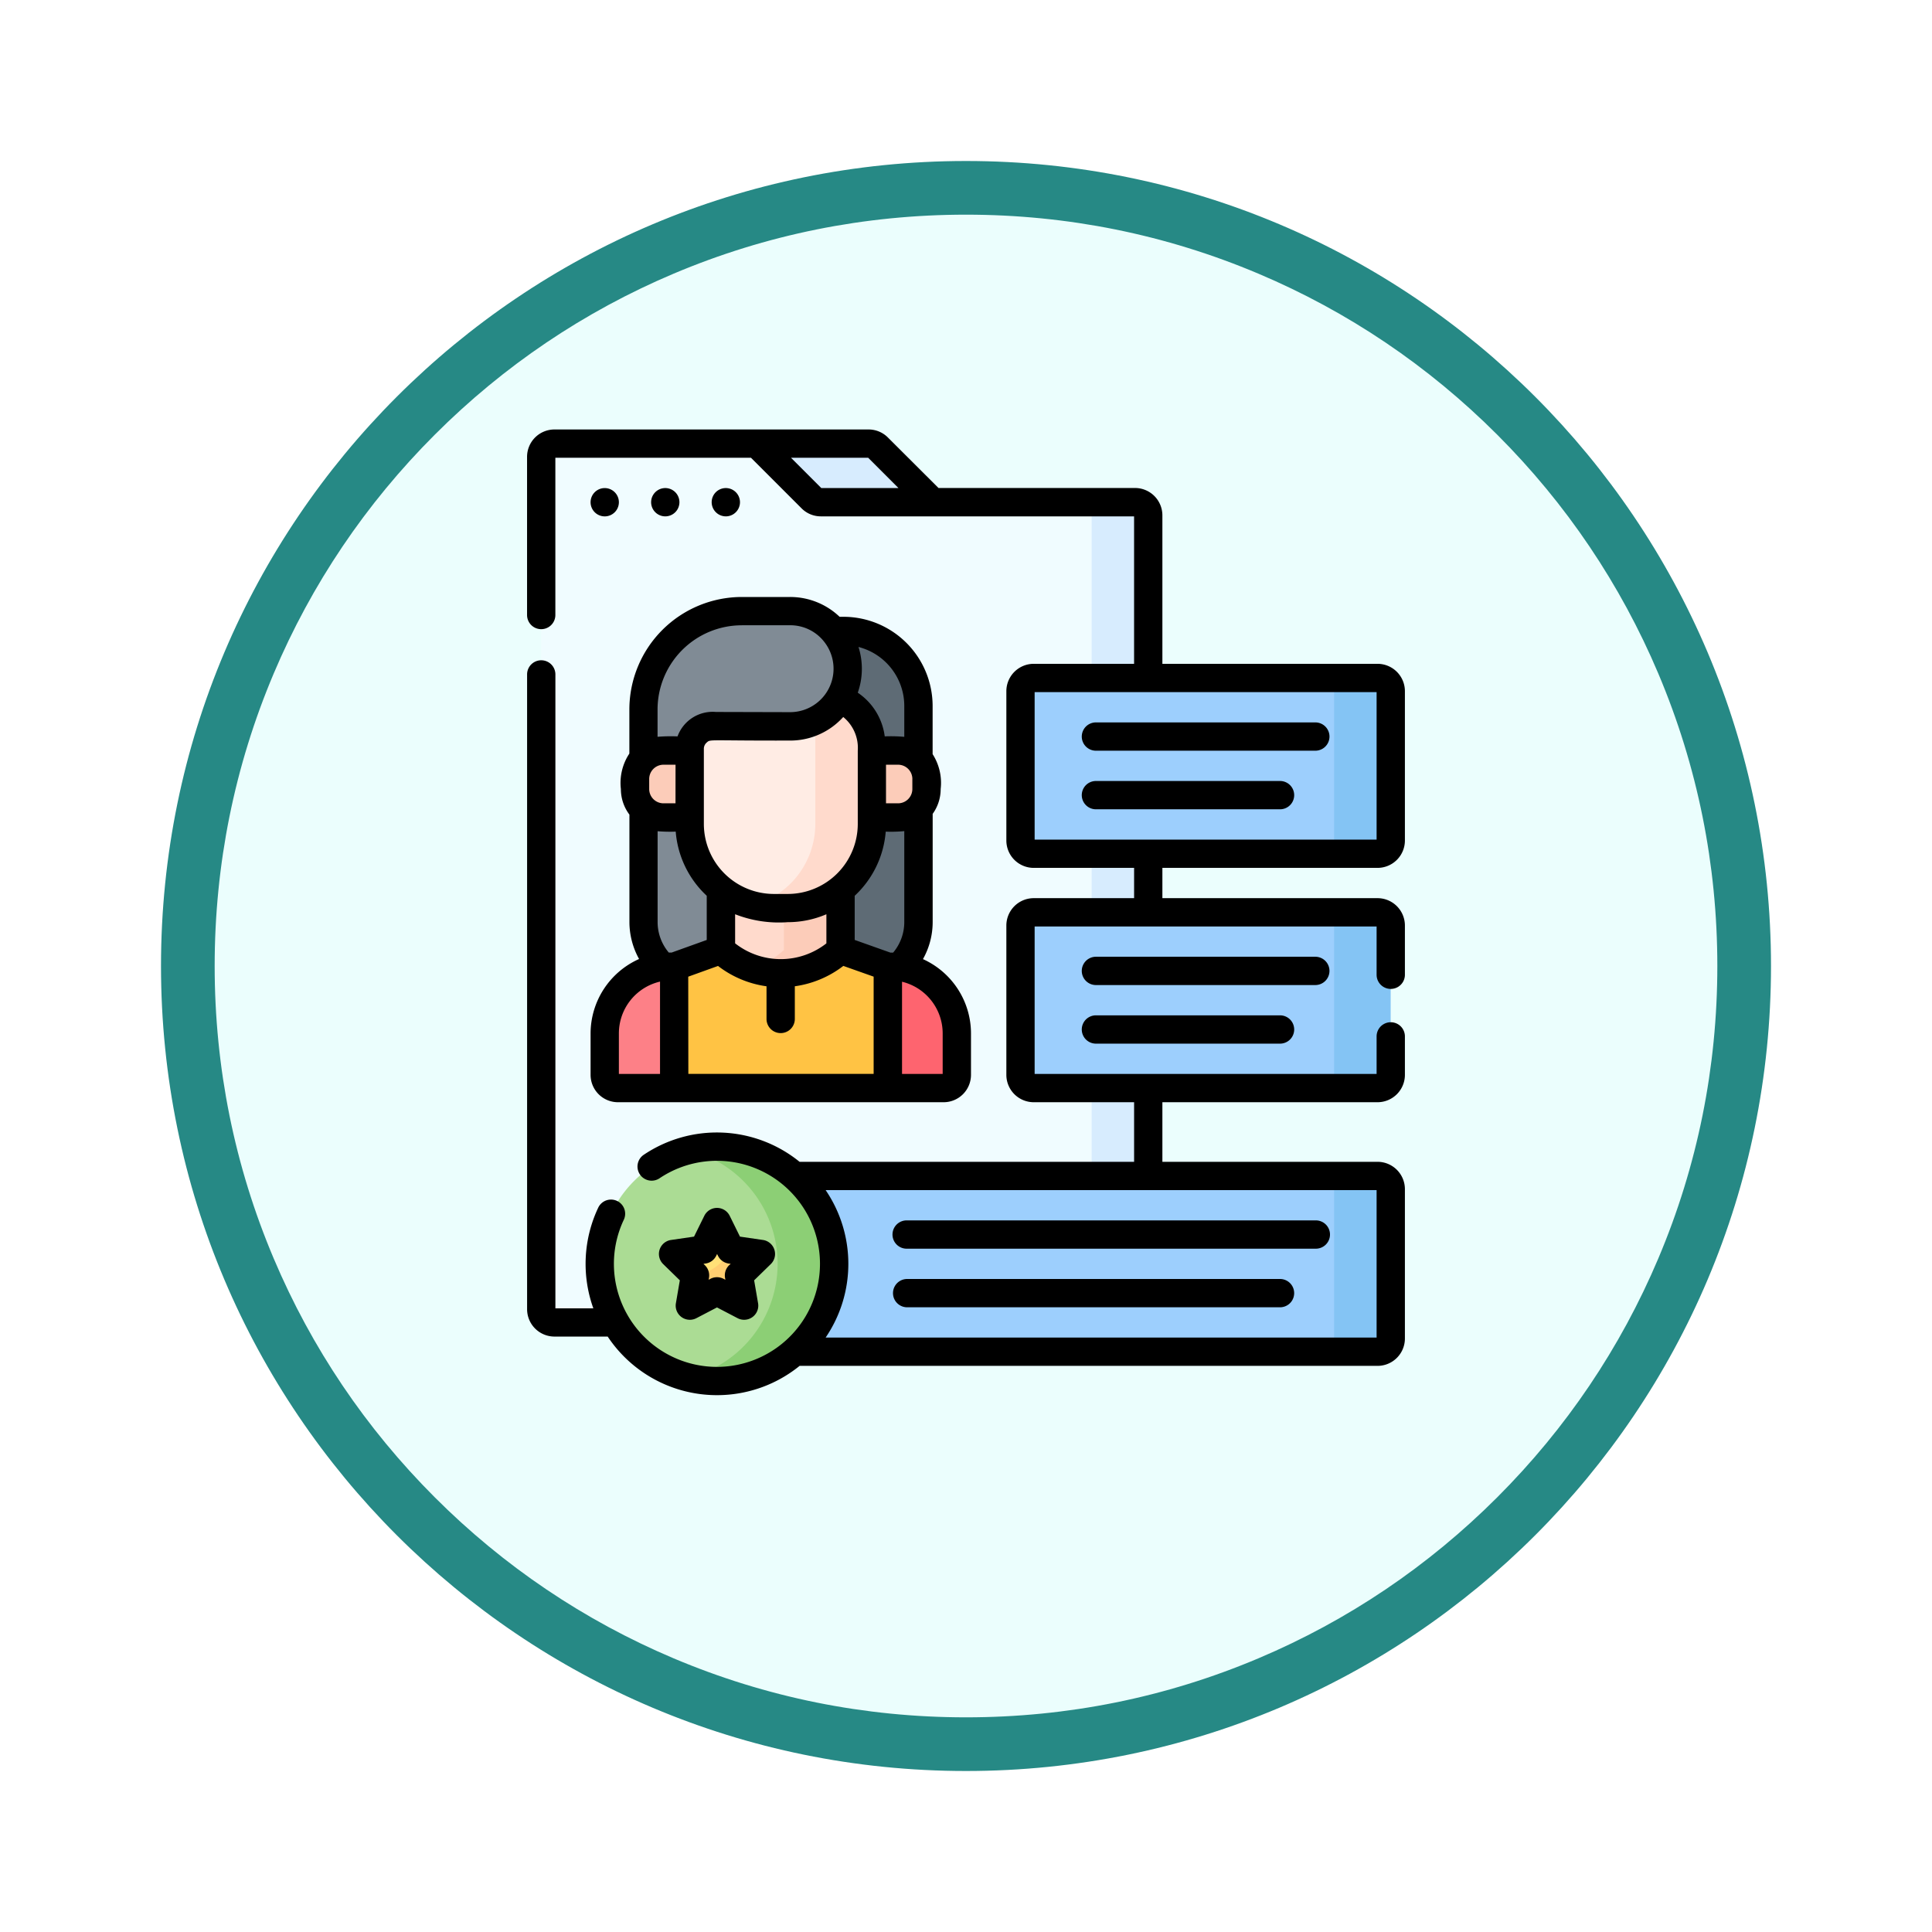 <svg xmlns="http://www.w3.org/2000/svg" xmlns:xlink="http://www.w3.org/1999/xlink" width="108" height="108" viewBox="0 0 108 108">
  <defs>
    <filter id="Trazado_904820" x="0" y="0" width="108" height="108" filterUnits="userSpaceOnUse">
      <feOffset dy="3" input="SourceAlpha"/>
      <feGaussianBlur stdDeviation="3" result="blur"/>
      <feFlood flood-opacity="0.161"/>
      <feComposite operator="in" in2="blur"/>
      <feComposite in="SourceGraphic"/>
    </filter>
  </defs>
  <g id="Grupo_1236742" data-name="Grupo 1236742" transform="translate(-197.999 -4629.604)">
    <g id="Grupo_1226214" data-name="Grupo 1226214" transform="translate(0 472.885)">
      <g id="Grupo_1226182" data-name="Grupo 1226182" transform="translate(0 -2795.927)">
        <g id="Grupo_1225798" data-name="Grupo 1225798" transform="translate(206.999 6958.646)">
          <g id="Grupo_1225716" data-name="Grupo 1225716" transform="translate(0 0)">
            <g id="Grupo_1211534" data-name="Grupo 1211534">
              <g id="Grupo_1173585" data-name="Grupo 1173585" transform="translate(0 0)">
                <g id="Grupo_1173428" data-name="Grupo 1173428">
                  <g id="Grupo_1171958" data-name="Grupo 1171958">
                    <g id="Grupo_1167341" data-name="Grupo 1167341">
                      <g id="Grupo_1166792" data-name="Grupo 1166792">
                        <g transform="matrix(1, 0, 0, 1, -9, -6)" filter="url(#Trazado_904820)">
                          <g id="Trazado_904820-2" data-name="Trazado 904820" transform="translate(9 6)" fill="#ebfefd">
                            <path d="M 45 88.5 C 39.127 88.5 33.43 87.35 28.068 85.082 C 22.889 82.891 18.236 79.755 14.241 75.759 C 10.245 71.764 7.109 67.111 4.918 61.932 C 2.65 56.57 1.5 50.873 1.5 45 C 1.5 39.127 2.65 33.43 4.918 28.068 C 7.109 22.889 10.245 18.236 14.241 14.241 C 18.236 10.245 22.889 7.109 28.068 4.918 C 33.43 2.65 39.127 1.5 45 1.5 C 50.873 1.5 56.57 2.65 61.932 4.918 C 67.111 7.109 71.764 10.245 75.759 14.241 C 79.755 18.236 82.891 22.889 85.082 28.068 C 87.35 33.43 88.5 39.127 88.5 45 C 88.5 50.873 87.35 56.57 85.082 61.932 C 82.891 67.111 79.755 71.764 75.759 75.759 C 71.764 79.755 67.111 82.891 61.932 85.082 C 56.57 87.35 50.873 88.5 45 88.5 Z" stroke="none"/>
                            <path d="M 45 3 C 39.329 3 33.829 4.11 28.653 6.299 C 23.652 8.415 19.16 11.443 15.302 15.302 C 11.443 19.16 8.415 23.652 6.299 28.653 C 4.11 33.829 3 39.329 3 45 C 3 50.671 4.11 56.171 6.299 61.347 C 8.415 66.348 11.443 70.84 15.302 74.699 C 19.16 78.557 23.652 81.585 28.653 83.701 C 33.829 85.89 39.329 87 45 87 C 50.671 87 56.171 85.89 61.347 83.701 C 66.348 81.585 70.84 78.557 74.698 74.699 C 78.557 70.84 81.585 66.348 83.701 61.347 C 85.89 56.171 87 50.671 87 45 C 87 39.329 85.89 33.829 83.701 28.653 C 81.585 23.652 78.557 19.16 74.698 15.302 C 70.84 11.443 66.348 8.415 61.347 6.299 C 56.171 4.11 50.671 3 45 3 M 45 7.62939453125e-06 C 69.853 7.62939453125e-06 90 20.147 90 45 C 90 69.853 69.853 90 45 90 C 20.147 90 -7.62939453125e-06 69.853 -7.62939453125e-06 45 C -7.62939453125e-06 20.147 20.147 7.62939453125e-06 45 7.62939453125e-06 Z" stroke="none" fill="#268985"/>
                          </g>
                        </g>
                      </g>
                    </g>
                  </g>
                </g>
              </g>
            </g>
          </g>
        </g>
      </g>
    </g>
    <g id="usuario" transform="translate(204.162 4653.612)">
      <g id="Grupo_1236740" data-name="Grupo 1236740" transform="translate(24.093 0.791)">
        <path id="Trazado_1226819" data-name="Trazado 1226819" d="M145.12,7.5h6.244a.738.738,0,0,1,.522.216l3.059,3.059-9.294.927a.738.738,0,0,1-.522-.216Z" transform="translate(-133.067 -7.5)" fill="#d7ecfe"/>
        <path id="Trazado_1226820" data-name="Trazado 1226820" d="M62.783,56.625H31.54a.738.738,0,0,1-.738-.738V8.238A.738.738,0,0,1,31.54,7.5H42.855l3.059,3.059a.738.738,0,0,0,.522.216H62.045a.738.738,0,0,1,.738.738V56.625Z" transform="translate(-30.802 -7.5)" fill="#f0fcff"/>
        <g id="Grupo_1236731" data-name="Grupo 1236731" transform="translate(30.03 3.275)">
          <path id="Trazado_1226821" data-name="Trazado 1226821" d="M318.787,38.562h-3.163a.738.738,0,0,1,.738.738V84.412h3.163V39.3a.738.738,0,0,0-.738-.738Z" transform="translate(-315.624 -38.562)" fill="#d7ecfe"/>
        </g>
        <g id="Grupo_1236735" data-name="Grupo 1236735" transform="translate(3.549 9.364)">
          <path id="Trazado_1226822" data-name="Trazado 1226822" d="M89.414,191.843H88.52a3.463,3.463,0,0,1-3.463-3.463v-8.564h7.82v8.564A3.463,3.463,0,0,1,89.414,191.843Z" transform="translate(-82.886 -171.012)" fill="#808b95"/>
          <path id="Trazado_1226823" data-name="Trazado 1226823" d="M151.149,179.816v8.564a3.463,3.463,0,0,1-3.463,3.463h5.3a3.463,3.463,0,0,0,3.463-3.463v-8.564Z" transform="translate(-138.912 -171.012)" fill="#5e6b75"/>
          <path id="Trazado_1226824" data-name="Trazado 1226824" d="M65.2,291.627a.738.738,0,0,1-.738-.738v-2.326a3.753,3.753,0,0,1,3.251-3.719h7.951a3.753,3.753,0,0,1,3.251,3.719v2.326a.738.738,0,0,1-.738.738Z" transform="translate(-64.464 -264.965)" fill="#fd8087"/>
          <path id="Trazado_1226825" data-name="Trazado 1226825" d="M187.609,284.843h-3.854c1.862.251,2.48,1.841,2.48,3.719v2.326a.738.738,0,0,1-.738.738h4.624a.738.738,0,0,0,.738-.738v-2.326A3.753,3.753,0,0,0,187.609,284.843Z" transform="translate(-171.178 -264.965)" fill="#fe646f"/>
          <path id="Trazado_1226826" data-name="Trazado 1226826" d="M103.912,275.929l-2.616.94v6.784h11.945v-6.784l-2.646-.94Z" transform="translate(-97.413 -256.991)" fill="#ffc344"/>
          <path id="Trazado_1226827" data-name="Trazado 1226827" d="M126.107,225.86v5.279a4.934,4.934,0,0,0,1.76,1.039A3.927,3.927,0,0,0,130.509,231v-4.04h-1.5A4.5,4.5,0,0,1,126.107,225.86Z" transform="translate(-119.608 -212.201)" fill="#ffdacc"/>
          <g id="Grupo_1236732" data-name="Grupo 1236732" transform="translate(8.259 13.659)">
            <path id="Trazado_1226828" data-name="Trazado 1226828" d="M144.819,226.963h-.258v4.176a4.936,4.936,0,0,1-1.76,1.039,4.95,4.95,0,0,0,4.923-1.039V225.86A4.5,4.5,0,0,1,144.819,226.963Z" transform="translate(-142.801 -225.86)" fill="#fcccb9"/>
          </g>
          <g id="Grupo_1236734" data-name="Grupo 1236734" transform="translate(1.694)">
            <path id="Trazado_1226829" data-name="Trazado 1226829" d="M110.185,128.877v8.231c0,2.6-4.279,3.591-4.66,3.491a4.706,4.706,0,0,1-3.511-4.551v-.358l-.882-1.87.882-1.87V129.36a1.924,1.924,0,0,1,1.923-1.923h4.807A1.44,1.44,0,0,1,110.185,128.877Z" transform="translate(-98.96 -124.155)" fill="#ffece4"/>
            <path id="Trazado_1226830" data-name="Trazado 1226830" d="M148.035,127.436h-3.163a1.441,1.441,0,0,1,1.441,1.441v7.171A4.706,4.706,0,0,1,142.8,140.6a4.713,4.713,0,0,0,1.193.153h.778a4.7,4.7,0,0,0,4.7-4.7v-.358l.688-1.87-.688-1.87v-3.072A1.441,1.441,0,0,0,148.035,127.436Z" transform="translate(-136.235 -124.155)" fill="#ffdacc"/>
            <path id="Trazado_1226831" data-name="Trazado 1226831" d="M175.2,106.809A4.192,4.192,0,0,1,179.39,111v2.953h-2.58c0-1.347-.2-3.573-3.479-3.573v-3.573H175.2Z" transform="translate(-163.546 -105.702)" fill="#5e6b75"/>
            <path id="Trazado_1226832" data-name="Trazado 1226832" d="M89.042,102.741A1.286,1.286,0,0,0,87.61,104v1.121H85.03v-3.309a5.5,5.5,0,0,1,5.5-5.5h2.7a3.22,3.22,0,1,1-.009,6.439Z" transform="translate(-84.556 -96.313)" fill="#808b95"/>
            <g id="Grupo_1236733" data-name="Grupo 1236733" transform="translate(0 7.794)">
              <path id="Trazado_1226833" data-name="Trazado 1226833" d="M206.1,170.238h1.463a1.591,1.591,0,0,1,1.591,1.591v.558a1.591,1.591,0,0,1-1.591,1.591H206.1Z" transform="translate(-192.864 -170.238)" fill="#fcccb9"/>
              <path id="Trazado_1226834" data-name="Trazado 1226834" d="M83.584,170.238H82.121a1.591,1.591,0,0,0-1.591,1.591v.558a1.591,1.591,0,0,0,1.591,1.591h1.463Z" transform="translate(-80.53 -170.238)" fill="#fcccb9"/>
            </g>
          </g>
        </g>
        <g id="Grupo_1236736" data-name="Grupo 1236736" transform="translate(26.791 13.1)">
          <path id="Trazado_1226835" data-name="Trazado 1226835" d="M302.909,141.574H285.638a.738.738,0,0,1-.738-.738v-8.349a.738.738,0,0,1,.738-.738h17.271a.738.738,0,0,1,.738.738v8.349A.738.738,0,0,1,302.909,141.574Z" transform="translate(-284.9 -131.749)" fill="#9dcffd"/>
        </g>
        <g id="Grupo_1236737" data-name="Grupo 1236737" transform="translate(26.791 26.2)">
          <path id="Trazado_1226836" data-name="Trazado 1226836" d="M302.458,265.823h-16.82a.738.738,0,0,1-.738-.738v-8.349a.738.738,0,0,1,.738-.738h16.82a.738.738,0,0,1,.738.738v8.349A.738.738,0,0,1,302.458,265.823Z" transform="translate(-284.9 -255.998)" fill="#9dcffd"/>
        </g>
        <path id="Trazado_1226837" data-name="Trazado 1226837" d="M447.367,131.749H444.2a.738.738,0,0,1,.738.738v8.349a.738.738,0,0,1-.738.738h3.163a.738.738,0,0,0,.738-.738v-8.349A.738.738,0,0,0,447.367,131.749Z" transform="translate(-400.617 -118.649)" fill="#84c4f4"/>
        <path id="Trazado_1226838" data-name="Trazado 1226838" d="M447.367,256H444.2a.738.738,0,0,1,.738.738v8.349a.738.738,0,0,1-.738.738h3.163a.738.738,0,0,0,.738-.738v-8.349A.738.738,0,0,0,447.367,256Z" transform="translate(-400.617 -229.798)" fill="#84c4f4"/>
        <g id="Grupo_1236738" data-name="Grupo 1236738" transform="translate(13.405 40.938)">
          <path id="Trazado_1226839" data-name="Trazado 1226839" d="M188.886,405.6H158.68a.738.738,0,0,1-.738-.738v-8.349a.738.738,0,0,1,.738-.738h30.206a.738.738,0,0,1,.738.738v8.349A.738.738,0,0,1,188.886,405.6Z" transform="translate(-157.942 -395.778)" fill="#9dcffd"/>
        </g>
        <path id="Trazado_1226840" data-name="Trazado 1226840" d="M447.367,395.778H444.2a.738.738,0,0,1,.738.738v8.349a.738.738,0,0,1-.738.738h3.163a.738.738,0,0,0,.738-.738v-8.349A.738.738,0,0,0,447.367,395.778Z" transform="translate(-400.617 -354.84)" fill="#84c4f4"/>
        <g id="Grupo_1236739" data-name="Grupo 1236739" transform="translate(3.274 39.296)">
          <path id="Trazado_1226841" data-name="Trazado 1226841" d="M72.867,388.266c0,6.152-5.536,6.484-6.043,6.359a6.553,6.553,0,0,1,0-12.718C67.331,381.782,72.867,382.148,72.867,388.266Z" transform="translate(-61.855 -381.712)" fill="#abdc94"/>
          <path id="Trazado_1226842" data-name="Trazado 1226842" d="M108.988,380.4a6.553,6.553,0,0,1,0,12.718,6.552,6.552,0,1,0,0-12.718Z" transform="translate(-104.019 -380.206)" fill="#8ccf75"/>
          <path id="Trazado_1226843" data-name="Trazado 1226843" d="M103.148,420.216l-.759,1.538-1.7.247,1.228,1.2.347.022a1.545,1.545,0,0,0,1.64-1.466Z" transform="translate(-96.597 -415.998)" fill="#ffe177"/>
          <path id="Trazado_1226844" data-name="Trazado 1226844" d="M113.564,434.991l-1.7-.247,0-.007a2.689,2.689,0,0,1-1.985,1.455l-.289,1.685,1.518-.8,1.518.8-.29-1.69Z" transform="translate(-104.557 -428.988)" fill="#ffce71"/>
        </g>
      </g>
      <g id="Grupo_1236741" data-name="Grupo 1236741" transform="translate(23.302 0)">
        <path id="Trazado_1226845" data-name="Trazado 1226845" d="M57.752,31.067a.791.791,0,1,0,.793.79A.792.792,0,0,0,57.752,31.067Z" transform="translate(-53.414 -27.791)"/>
        <path id="Trazado_1226846" data-name="Trazado 1226846" d="M89.854,32.645a.791.791,0,1,0-.791-.791A.792.792,0,0,0,89.854,32.645Z" transform="translate(-82.13 -27.788)"/>
        <path id="Trazado_1226847" data-name="Trazado 1226847" d="M121.954,32.645a.791.791,0,1,0-.791-.791A.793.793,0,0,0,121.954,32.645Z" transform="translate(-110.845 -27.788)"/>
        <path id="Trazado_1226848" data-name="Trazado 1226848" d="M56.964,113.2v2.326a1.531,1.531,0,0,0,1.529,1.529H76.7a1.531,1.531,0,0,0,1.529-1.529V113.2a4.564,4.564,0,0,0-2.685-4.145,4.23,4.23,0,0,0,.543-2.084v-6.036a2.368,2.368,0,0,0,.447-1.388,2.978,2.978,0,0,0-.45-1.95V94.9A4.989,4.989,0,0,0,71.1,89.919h-.216a4,4,0,0,0-2.764-1.107h-2.7A6.293,6.293,0,0,0,59.132,95.1v2.465a2.964,2.964,0,0,0-.474,1.983,2.37,2.37,0,0,0,.477,1.429v6a4.266,4.266,0,0,0,.54,2.072,4.564,4.564,0,0,0-2.711,4.157ZM70.953,95.662q.069-.069.135-.141A2.227,2.227,0,0,1,71.9,97.4v4.1a3.918,3.918,0,0,1-3.913,3.913h-.778a3.918,3.918,0,0,1-3.913-3.913v-4.21a.457.457,0,0,1,.158-.34c.229-.2.007-.1,4.659-.112h.011A3.983,3.983,0,0,0,70.953,95.662Zm2.925,13.028h-.159l-1.991-.707v-2.468a5.484,5.484,0,0,0,1.734-3.586A7.756,7.756,0,0,0,74.5,101.9v5.069A2.652,2.652,0,0,1,73.879,108.69Zm-8.834-.515v-1.628a6.7,6.7,0,0,0,2.94.443,5.465,5.465,0,0,0,2.162-.443v1.628a4.133,4.133,0,0,1-5.1,0Zm9.907-9.187v.558a.8.8,0,0,1-.8.8h-.673V98.188h.673A.8.8,0,0,1,74.952,98.988Zm-13.24,1.358H61.04a.8.8,0,0,1-.8-.8v-.558a.8.8,0,0,1,.8-.8h.673Zm-1,1.56a8.391,8.391,0,0,0,1.012.022,5.484,5.484,0,0,0,1.734,3.586v2.47l-1.963.705h-.158a2.643,2.643,0,0,1-.625-1.719Zm1.712,8.131,1.665-.6a5.721,5.721,0,0,0,2.711,1.137V112.4a.791.791,0,0,0,1.582,0v-1.827a5.722,5.722,0,0,0,2.712-1.138l1.694.6v5.435H62.429ZM76.646,113.2v2.274H74.374v-5.155A2.974,2.974,0,0,1,76.646,113.2ZM74.5,94.9v1.73a8.343,8.343,0,0,0-1.093-.026A3.479,3.479,0,0,0,71.9,94.162a4.032,4.032,0,0,0,.04-2.556A3.407,3.407,0,0,1,74.5,94.9Zm-9.083-4.508h2.7a2.4,2.4,0,0,1,1.915.936,2.428,2.428,0,0,1-1.915,3.922h-.007l-4.139-.011a2.089,2.089,0,0,0-2.146,1.366,9.389,9.389,0,0,0-1.117.022V95.1A4.71,4.71,0,0,1,65.418,90.394ZM58.546,113.2a2.974,2.974,0,0,1,2.3-2.888v5.162h-2.3Z" transform="translate(-53.415 -79.448)"/>
        <path id="Trazado_1226849" data-name="Trazado 1226849" d="M70.843,24.507a1.531,1.531,0,0,0,1.529-1.529V14.629A1.531,1.531,0,0,0,70.843,13.1H58.815V4.8a1.531,1.531,0,0,0-1.529-1.529H46.3L43.471.448A1.519,1.519,0,0,0,42.39,0H24.831A1.531,1.531,0,0,0,23.3,1.529v8.843a.791.791,0,0,0,1.582,0V1.582H35.818l2.827,2.827a1.519,1.519,0,0,0,1.081.448H57.233V13.1H51.622a1.531,1.531,0,0,0-1.529,1.529v8.349a1.531,1.531,0,0,0,1.529,1.529h5.612V26.2H51.622a1.531,1.531,0,0,0-1.529,1.529v8.349a1.531,1.531,0,0,0,1.529,1.529h5.612v3.331h-18.7a7.333,7.333,0,0,0-8.724-.384.791.791,0,0,0,.885,1.311,5.76,5.76,0,1,1-1.981,2.3.791.791,0,0,0-1.427-.682,7.347,7.347,0,0,0-.282,5.646H24.884V13.693a.791.791,0,1,0-1.582,0V49.178a1.531,1.531,0,0,0,1.529,1.529h2.976a7.335,7.335,0,0,0,10.729,1.638H70.843a1.531,1.531,0,0,0,1.529-1.529V42.467a1.531,1.531,0,0,0-1.529-1.529H58.815V37.607H70.843a1.531,1.531,0,0,0,1.529-1.529V33.927a.791.791,0,1,0-1.582,0v2.1H51.674V27.782H70.79v2.7a.791.791,0,1,0,1.582,0V27.729A1.531,1.531,0,0,0,70.843,26.2H58.815V24.507H70.843ZM38.055,1.582h4.314l1.693,1.693H39.748ZM70.79,50.763h-30.8a7.326,7.326,0,0,0,0-8.244h30.8ZM51.674,14.682H70.79v8.244H51.674Z" transform="translate(-23.302 0)"/>
        <path id="Trazado_1226850" data-name="Trazado 1226850" d="M330.445,155.312H318.18a.791.791,0,0,0,0,1.582h12.265a.791.791,0,1,0,0-1.582Z" transform="translate(-286.382 -138.937)"/>
        <path id="Trazado_1226851" data-name="Trazado 1226851" d="M328.471,186.374H318.18a.791.791,0,0,0,0,1.582h10.292a.791.791,0,1,0,0-1.582Z" transform="translate(-286.382 -166.724)"/>
        <path id="Trazado_1226852" data-name="Trazado 1226852" d="M331.235,280.352a.791.791,0,0,0-.791-.791H318.18a.791.791,0,0,0,0,1.582h12.265A.791.791,0,0,0,331.235,280.352Z" transform="translate(-286.382 -250.086)"/>
        <path id="Trazado_1226853" data-name="Trazado 1226853" d="M318.18,310.623a.791.791,0,0,0,0,1.582h10.292a.791.791,0,1,0,0-1.582Z" transform="translate(-286.382 -277.873)"/>
        <path id="Trazado_1226854" data-name="Trazado 1226854" d="M218.091,420.921h22.818a.791.791,0,1,0,0-1.581H218.091a.791.791,0,1,0,0,1.581Z" transform="translate(-196.846 -375.127)"/>
        <path id="Trazado_1226855" data-name="Trazado 1226855" d="M218.091,451.985h20.844a.791.791,0,1,0,0-1.582H218.091a.791.791,0,0,0,0,1.582Z" transform="translate(-196.846 -402.915)"/>
        <path id="Trazado_1226856" data-name="Trazado 1226856" d="M99.006,414.514l-1.286-.187-.575-1.165a.791.791,0,0,0-1.418,0l-.575,1.165-1.286.187a.791.791,0,0,0-.438,1.349l.93.907-.22,1.281a.791.791,0,0,0,1.147.834l1.15-.6,1.15.6a.791.791,0,0,0,1.147-.834l-.22-1.281.93-.907A.791.791,0,0,0,99.006,414.514Zm-1.894,1.413a.79.79,0,0,0-.227.7l.019.111-.1-.052a.791.791,0,0,0-.736,0l-.1.052.019-.111a.791.791,0,0,0-.227-.7l-.081-.079.112-.016a.791.791,0,0,0,.6-.433l.05-.1.05.1a.791.791,0,0,0,.6.433l.112.016Z" transform="translate(-85.82 -369.207)"/>
      </g>
    </g>
  </g>
</svg>
